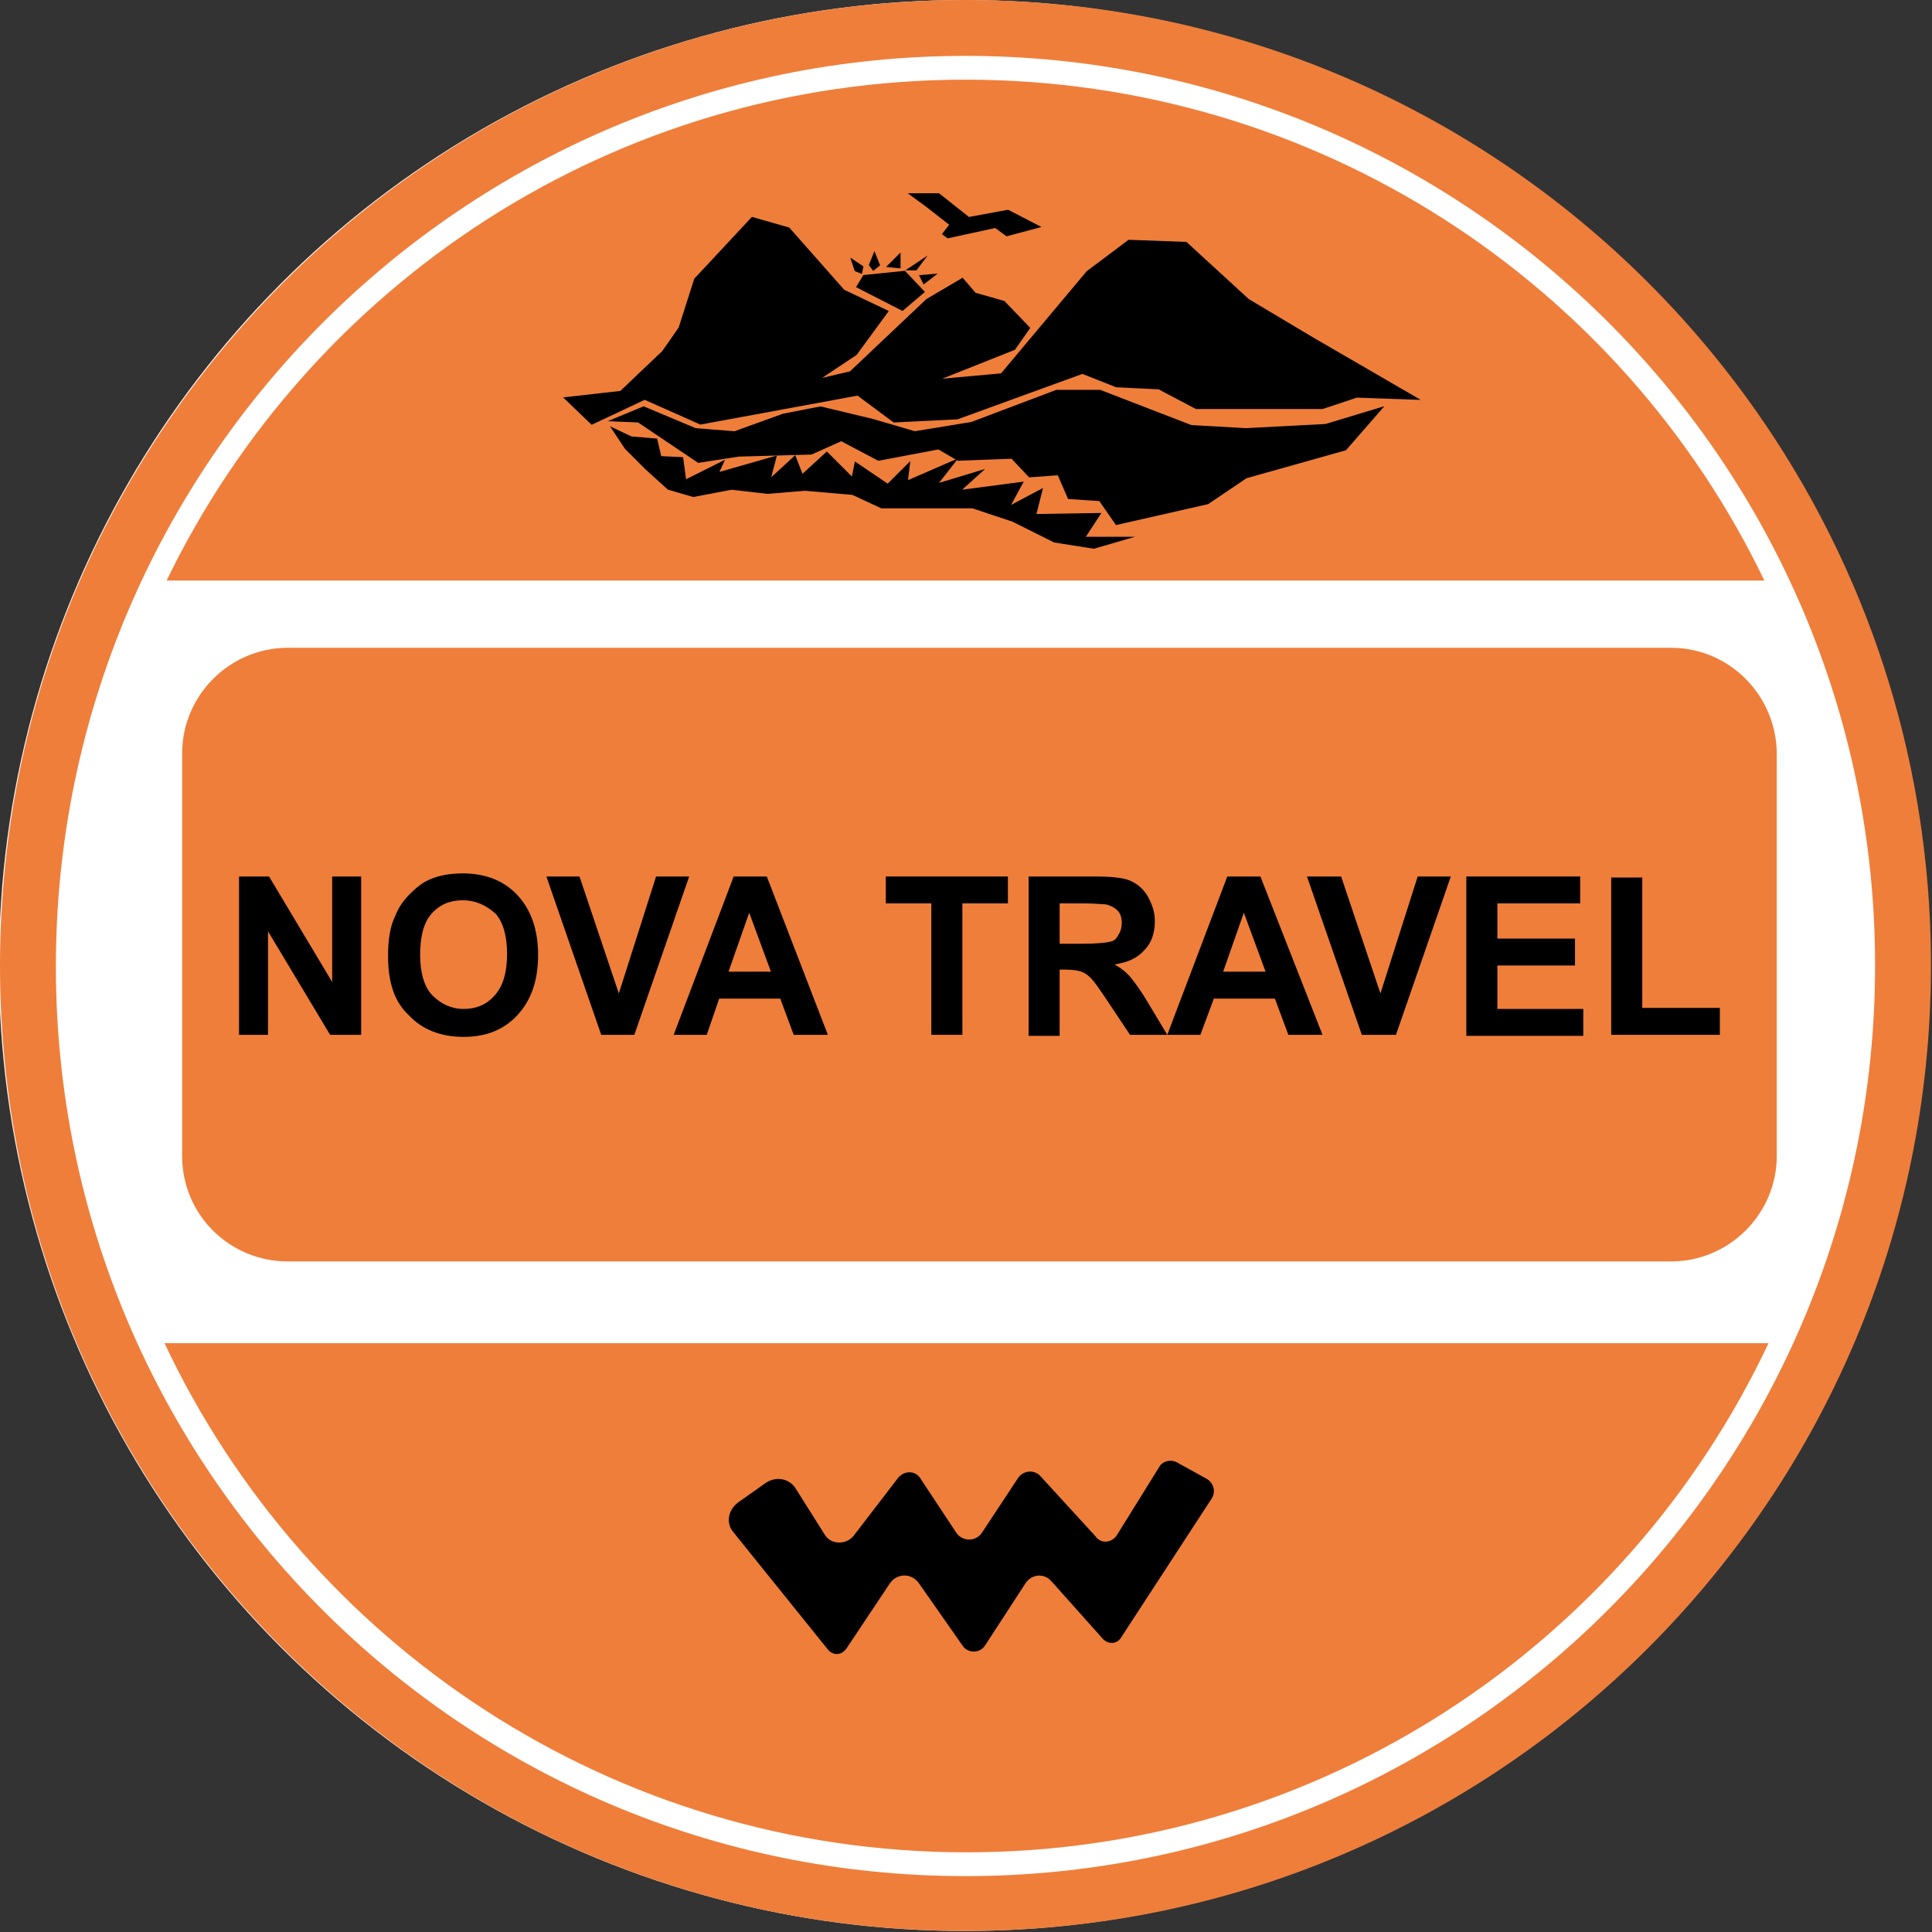 <?xml version="1.0" encoding="utf-8"?>
<!-- Generator: Adobe Illustrator 26.0.3, SVG Export Plug-In . SVG Version: 6.00 Build 0)  -->
<svg version="1.1" id="Слой_1" xmlns="http://www.w3.org/2000/svg" xmlns:xlink="http://www.w3.org/1999/xlink" x="0px" y="0px"
	 viewBox="0 0 186.7 186.7" style="enable-background:new 0 0 186.7 186.7;" xml:space="preserve">
<rect x="0" y="0" width="186.7" height="186.7" fill="#333333" stroke="none"/>
<style type="text/css">
	.st0{fill:#FFFFFF;}
	.st1{fill:#EF7E3A;}
	.st2{stroke:#000000;stroke-width:0.25;stroke-miterlimit:10;}
</style>
<circle class="st0" cx="93.2" cy="93.3" r="93.3"/>
<path class="st1" d="M93.3,0C41.8,0,0,41.8,0,93.3c0,51.6,41.8,93.3,93.3,93.3s93.3-41.8,93.3-93.3S144.9,0,93.3,0z M93.3,181.3
	c-48.6,0-87.9-39.4-87.9-87.9S44.8,5.4,93.3,5.4s87.9,39.4,87.9,87.9S141.9,181.3,93.3,181.3z"/>
<path class="st1" d="M170.5,56.1H16.1C30,27.4,59.3,7.7,93.3,7.7S156.7,27.4,170.5,56.1z"/>
<g>
	<path class="st1" d="M170.9,129.8c-13.7,29.1-43.3,49.2-77.5,49.2s-63.8-20.1-77.5-49.2H170.9z"/>
	<path d="M70.9,148.1l9.1,11.3c0.5,0.6,1.3,0.6,1.8-0.1l4.2-6.3c0.7-1,2.1-1,2.8,0l4.2,6c0.5,0.8,1.7,0.8,2.2,0l3.9-6
		c0.6-0.9,1.8-1,2.5-0.2l5,5.6c0.5,0.5,1.3,0.5,1.7-0.1l8.8-13.5c0.4-0.6,0.2-1.5-0.5-1.9l-2.9-1.6c-0.6-0.3-1.4-0.1-1.7,0.5
		l-4.1,6.6c-0.5,0.7-1.5,0.8-2,0.1l-5.4-5.9c-0.6-0.6-1.6-0.5-2.1,0.2l-3.5,5.3c-0.6,0.9-1.9,0.9-2.5,0l-3.5-5.3
		c-0.5-0.7-1.5-0.7-2.1,0l-4.3,5.6c-0.7,0.9-2.2,0.9-2.8-0.1l-2.9-4.6c-0.7-0.9-1.9-1-2.8-0.4l-2.4,1.7
		C70.3,145.8,70.1,147.2,70.9,148.1z"/>
</g>
<g>
	<g>
		<path class="st1" d="M161.5,62.6H27.8c-5.6,0-10.2,4.6-10.2,10.2v38.9c0,5.7,4.6,10.2,10.2,10.2h133.7c5.6,0,10.2-4.6,10.2-10.2
			V72.9C171.7,67.2,167.1,62.6,161.5,62.6z"/>
		<g>
			<path d="M23.1,100V84.7H26l6.1,10.2V84.7h2.8V100h-3l-6-10v10H23.1z"/>
			<path d="M37.5,92.4c0-1.6,0.2-2.9,0.7-3.9c0.3-0.8,0.8-1.5,1.4-2.1c0.6-0.6,1.2-1.1,1.9-1.4c0.9-0.4,2-0.6,3.2-0.6
				c2.2,0,4,0.7,5.3,2.1c1.3,1.4,2,3.3,2,5.8c0,2.5-0.7,4.4-2,5.8s-3,2.1-5.2,2.1c-2.2,0-4-0.7-5.3-2.1
				C38.1,96.8,37.5,94.9,37.5,92.4z M40.6,92.3c0,1.7,0.4,3.1,1.2,3.9s1.8,1.3,3,1.3s2.2-0.4,3-1.3s1.2-2.2,1.2-4
				c0-1.8-0.4-3.1-1.1-3.9C47,87.5,46,87,44.7,87c-1.2,0-2.2,0.4-3,1.3S40.6,90.6,40.6,92.3z"/>
			<path d="M58.1,100l-5.3-15.3H56L59.8,96l3.6-11.3h3.2L61.3,100H58.1z"/>
			<path d="M80,100h-3.3l-1.3-3.5h-5.9l-1.2,3.5h-3.2l5.8-15.3h3.2L80,100z M74.5,93.9l-2.1-5.7l-2,5.7H74.5z"/>
			<path d="M90,100V87.3h-4.4v-2.6h11.8v2.6H93V100H90z"/>
			<path d="M99.4,100V84.7h6.3c1.6,0,2.8,0.1,3.5,0.4c0.7,0.3,1.3,0.8,1.7,1.5c0.4,0.7,0.7,1.5,0.7,2.4c0,1.1-0.3,2.1-1,2.8
				c-0.7,0.8-1.6,1.2-2.9,1.4c0.7,0.4,1.2,0.8,1.6,1.3s1,1.3,1.7,2.5l1.8,3h-3.6l-2.2-3.3c-0.8-1.2-1.3-1.9-1.6-2.2
				c-0.3-0.3-0.6-0.5-0.9-0.6c-0.3-0.1-0.8-0.2-1.5-0.2h-0.6v6.4H99.4z M102.4,91.2h2.2c1.4,0,2.3-0.1,2.7-0.2
				c0.4-0.1,0.6-0.3,0.8-0.7c0.2-0.3,0.3-0.7,0.3-1.1c0-0.5-0.1-0.9-0.4-1.2c-0.3-0.3-0.7-0.5-1.1-0.6c-0.2,0-1-0.1-2.2-0.1h-2.3
				L102.4,91.2L102.4,91.2z"/>
			<path d="M127.8,100h-3.3l-1.3-3.5h-5.9L116,100h-3.2l5.8-15.3h3.2L127.8,100z M122.3,93.9l-2.1-5.7l-2,5.7H122.3z"/>
			<path d="M131.6,100l-5.3-15.3h3.3l3.8,11.3l3.6-11.3h3.2l-5.3,15.3H131.6z"/>
			<path d="M141.7,100V84.7h11v2.6h-8v3.4h7.5v2.6h-7.5v4.2h8.3v2.6H141.7z"/>
			<path d="M155.7,100V84.8h3v12.6h7.5v2.6H155.7z"/>
		</g>
	</g>
</g>
<polygon class="st2" points="91.6,22.9 96.2,21.9 97.3,22.7 100.3,21.9 97.4,20.4 93.6,21.1 90.7,18.8 88.1,18.8 89.6,19.9 
	91.9,21.7 91.2,22.6 "/>
<g>
	<polygon class="st2" points="82.9,27.7 87.2,29.9 89.2,28.2 87.4,26.3 83.5,26.7 	"/>
	<polygon class="st2" points="84.1,25.6 84.4,26 84.9,25.6 84.5,24.6 	"/>
	<polygon class="st2" points="83.3,25.8 82.4,25.2 82.7,26.1 83.2,26.3 	"/>
	<polygon class="st2" points="87.9,26 88.5,26 89.1,25.2 	"/>
	<polygon class="st2" points="89,26.7 89.3,27.3 90.2,26.6 	"/>
	<polygon class="st2" points="85.9,25.7 86.9,25.8 86.9,24.7 	"/>
</g>
<polygon class="st2" points="54.7,38.5 60,37.9 64.1,34 65.7,31.7 67.2,27 72.7,21.1 76.2,22.1 81.5,28.1 85.7,30.1 82.7,34.2 
	78.8,36.8 82.2,36 89.6,29 93,27 94.2,28.4 97,29.2 99.4,31.7 98,33.7 90.2,36.8 96.8,36.2 105.1,26.3 109.1,23.3 114.6,23.5 
	120.6,29 126.8,32.7 136.8,38.5 131.1,38.3 127.8,39.4 115.6,39.4 112,37.5 107.9,37.3 104.6,36 92.5,40.4 86.4,40.7 82.9,38.1 
	67.7,40.9 62.3,38.5 57.2,40.9 "/>
<polygon class="st2" points="59.3,40.6 62.2,39.4 67.2,41.5 71,41.8 75.7,40.1 79.3,39.4 84.3,40.6 88.4,41.8 93.9,40.9 102.1,37.8 
	106.3,37.8 115.1,41.2 120.4,41.5 128.1,41.1 133.4,39.5 130,43.4 120.4,46.1 116.7,48.6 107.9,50.6 106.3,48.3 103.3,48.1 
	102.3,45.8 99.5,46 97.8,44.2 92.6,44.4 90.7,43.3 84.9,44.4 81.3,42.5 78.4,43.8 71.4,44 67.5,44.6 61.7,40.7 "/>
<polygon class="st2" points="59.3,41.5 61,42.3 63.4,42.5 63.8,44.2 65.9,44.3 66.2,46.5 69.8,44.7 69.3,45.8 74.9,44.2 74.3,46.5 
	76.8,44.2 77.5,46 79.9,43.8 82.4,46.3 82.7,44.8 85.8,46.9 87.8,44.9 87.6,46.6 92.2,44.6 90.4,46.9 94.7,45.6 92.6,47.5 
	98.7,46.7 97.4,49.1 100.6,47.4 100,49.8 106.2,49.7 104.7,52 108.8,52 105.7,52.9 101.9,52.3 97.9,50.3 94,49 85.2,49 82.4,47.7 
	77.8,47.3 74.2,47.6 70.7,47.2 67,47.9 64.6,47.2 62.5,45.3 60.5,43.3 "/>
</svg>
